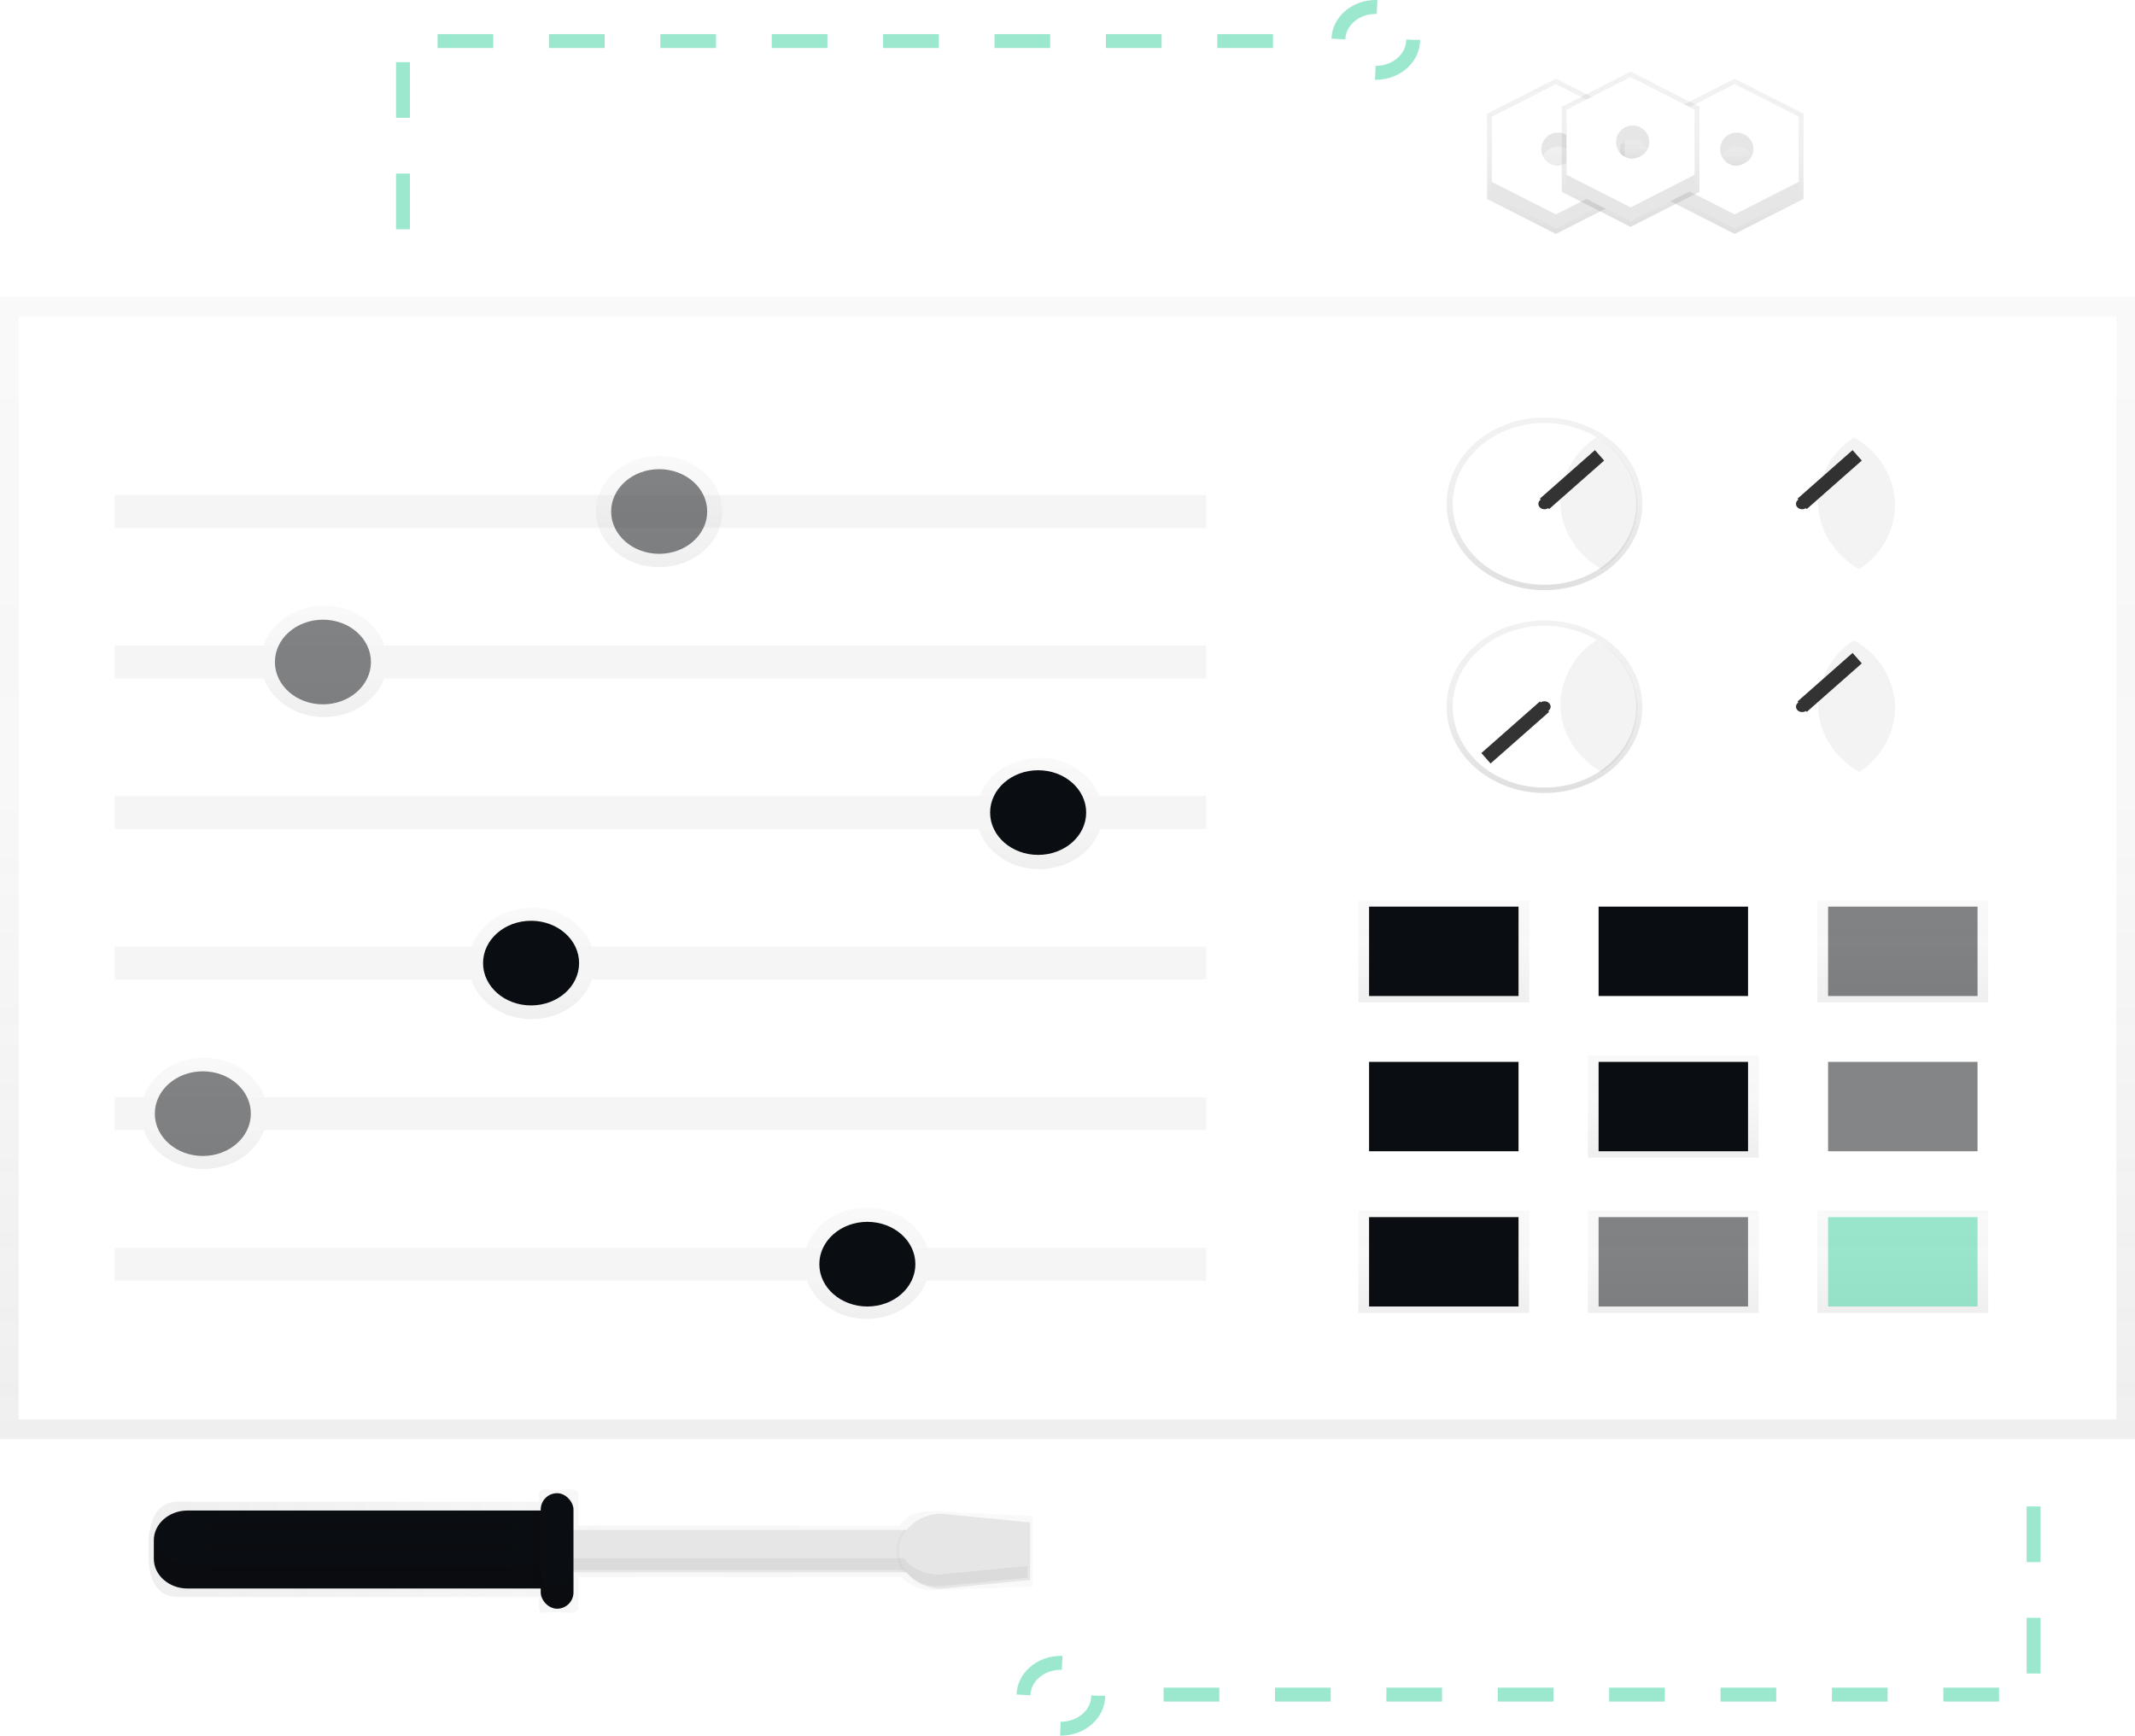 <svg id="undraw_control_panel1_20gm_1_" data-name="undraw_control_panel1_20gm (1)" xmlns="http://www.w3.org/2000/svg" xmlns:xlink="http://www.w3.org/1999/xlink" width="460" height="374" viewBox="0 0 460 374">
  <defs>
    <linearGradient id="linear-gradient" x1="0.5" y1="1" x2="0.5" gradientUnits="objectBoundingBox">
      <stop offset="0" stop-color="gray" stop-opacity="0.251"/>
      <stop offset="0.54" stop-color="gray" stop-opacity="0.122"/>
      <stop offset="1" stop-color="gray" stop-opacity="0.102"/>
    </linearGradient>
    <linearGradient id="linear-gradient-8" x1="0.5" x2="0.5" y2="0" xlink:href="#linear-gradient"/>
    <linearGradient id="linear-gradient-17" x1="0" y1="0.5" x2="1" y2="0.5" xlink:href="#linear-gradient"/>
    <linearGradient id="linear-gradient-19" x1="0.5" x2="0.5" y2="-0.001" xlink:href="#linear-gradient"/>
    <linearGradient id="linear-gradient-20" x1="0.5" x2="0.5" y2="0" xlink:href="#linear-gradient"/>
    <linearGradient id="linear-gradient-24" x1="0.5" x2="0.5" y2="0" xlink:href="#linear-gradient"/>
  </defs>
  <rect id="Rectangle_223" data-name="Rectangle 223" width="460" height="246.171" transform="translate(0 63.914)" opacity="0.5" fill="url(#linear-gradient)"/>
  <rect id="Rectangle_224" data-name="Rectangle 224" width="451.948" height="237.701" transform="translate(4.026 68.147)" fill="#fff"/>
  <rect id="Rectangle_225" data-name="Rectangle 225" width="235.176" height="7.097" transform="translate(24.726 106.667)" fill="#f5f5f5"/>
  <ellipse id="Ellipse_158" data-name="Ellipse 158" cx="13.602" cy="11.99" rx="13.602" ry="11.99" transform="translate(128.421 98.226)" opacity="0.5" fill="url(#linear-gradient)"/>
  <ellipse id="Ellipse_159" data-name="Ellipse 159" cx="13.602" cy="11.99" rx="13.602" ry="11.99" transform="translate(56.205 130.528)" opacity="0.5" fill="url(#linear-gradient)"/>
  <ellipse id="Ellipse_160" data-name="Ellipse 160" cx="13.602" cy="11.99" rx="13.602" ry="11.99" transform="translate(210.337 163.305)" opacity="0.5" fill="url(#linear-gradient)"/>
  <ellipse id="Ellipse_161" data-name="Ellipse 161" cx="13.602" cy="11.99" rx="13.602" ry="11.99" transform="translate(100.935 195.608)" opacity="0.5" fill="url(#linear-gradient)"/>
  <ellipse id="Ellipse_162" data-name="Ellipse 162" cx="13.602" cy="11.99" rx="13.602" ry="11.99" transform="translate(30.336 227.91)" opacity="0.5" fill="url(#linear-gradient)"/>
  <ellipse id="Ellipse_163" data-name="Ellipse 163" cx="13.602" cy="11.99" rx="13.602" ry="11.99" transform="translate(173.151 260.212)" opacity="0.5" fill="url(#linear-gradient)"/>
  <ellipse id="Ellipse_164" data-name="Ellipse 164" cx="10.347" cy="9.121" rx="10.347" ry="9.121" transform="translate(131.676 101.095)" fill="#0a0d11" opacity="0.5"/>
  <rect id="Rectangle_226" data-name="Rectangle 226" width="235.176" height="7.097" transform="translate(24.726 139.103)" fill="#f5f5f5"/>
  <ellipse id="Ellipse_165" data-name="Ellipse 165" cx="10.347" cy="9.121" rx="10.347" ry="9.121" transform="translate(59.228 133.53)" fill="#0a0d11" opacity="0.5"/>
  <rect id="Rectangle_227" data-name="Rectangle 227" width="235.176" height="7.097" transform="translate(24.726 171.542)" fill="#f5f5f5"/>
  <ellipse id="Ellipse_166" data-name="Ellipse 166" cx="10.347" cy="9.121" rx="10.347" ry="9.121" transform="translate(213.328 165.97)" fill="#0a0d11"/>
  <rect id="Rectangle_228" data-name="Rectangle 228" width="235.176" height="7.097" transform="translate(24.726 203.978)" fill="#f5f5f5"/>
  <ellipse id="Ellipse_167" data-name="Ellipse 167" cx="10.347" cy="9.121" rx="10.347" ry="9.121" transform="translate(104.077 198.406)" fill="#0a0d11"/>
  <rect id="Rectangle_229" data-name="Rectangle 229" width="235.176" height="7.097" transform="translate(24.726 236.418)" fill="#f5f5f5"/>
  <ellipse id="Ellipse_168" data-name="Ellipse 168" cx="10.347" cy="9.121" rx="10.347" ry="9.121" transform="translate(33.354 230.845)" fill="#0a0d11" opacity="0.5"/>
  <rect id="Rectangle_230" data-name="Rectangle 230" width="235.176" height="7.097" transform="translate(24.726 268.853)" fill="#f5f5f5"/>
  <ellipse id="Ellipse_169" data-name="Ellipse 169" cx="10.347" cy="9.121" rx="10.347" ry="9.121" transform="translate(176.53 263.281)" fill="#0a0d11"/>
  <rect id="Rectangle_231" data-name="Rectangle 231" width="36.798" height="22.013" transform="translate(292.674 193.988)" opacity="0.5" fill="url(#linear-gradient-8)"/>
  <rect id="Rectangle_232" data-name="Rectangle 232" width="36.798" height="22.013" transform="translate(342.126 193.988)" opacity="0.5" fill="url(#linear-gradient-8)"/>
  <rect id="Rectangle_233" data-name="Rectangle 233" width="36.798" height="22.013" transform="translate(391.578 193.988)" opacity="0.5" fill="url(#linear-gradient-8)"/>
  <rect id="Rectangle_234" data-name="Rectangle 234" width="36.798" height="22.013" transform="translate(292.674 227.439)" opacity="0.5" fill="url(#linear-gradient-8)"/>
  <rect id="Rectangle_235" data-name="Rectangle 235" width="36.798" height="22.013" transform="translate(342.126 227.439)" opacity="0.5" fill="url(#linear-gradient-8)"/>
  <rect id="Rectangle_236" data-name="Rectangle 236" width="36.798" height="22.013" transform="translate(391.578 227.439)" opacity="0.5" fill="url(#linear-gradient-8)"/>
  <rect id="Rectangle_237" data-name="Rectangle 237" width="36.798" height="22.013" transform="translate(292.674 260.886)" opacity="0.5" fill="url(#linear-gradient)"/>
  <rect id="Rectangle_238" data-name="Rectangle 238" width="36.798" height="22.013" transform="translate(342.126 260.886)" opacity="0.5" fill="url(#linear-gradient)"/>
  <rect id="Rectangle_239" data-name="Rectangle 239" width="36.798" height="22.013" transform="translate(391.578 260.886)" opacity="0.5" fill="url(#linear-gradient)"/>
  <rect id="Rectangle_240" data-name="Rectangle 240" width="32.201" height="19.258" transform="translate(294.976 195.361)" fill="#0a0d11"/>
  <rect id="Rectangle_241" data-name="Rectangle 241" width="32.201" height="19.258" transform="translate(344.427 195.361)" fill="#0a0d11"/>
  <rect id="Rectangle_242" data-name="Rectangle 242" width="32.201" height="19.258" transform="translate(393.874 195.361)" fill="#0a0d11" opacity="0.5"/>
  <rect id="Rectangle_243" data-name="Rectangle 243" width="32.201" height="19.258" transform="translate(294.976 228.812)" fill="#0a0d11"/>
  <rect id="Rectangle_244" data-name="Rectangle 244" width="32.201" height="19.258" transform="translate(344.427 228.812)" fill="#0a0d11"/>
  <rect id="Rectangle_245" data-name="Rectangle 245" width="32.201" height="19.258" transform="translate(393.874 228.812)" fill="#0a0d11" opacity="0.5"/>
  <rect id="Rectangle_246" data-name="Rectangle 246" width="32.201" height="19.258" transform="translate(294.976 262.264)" fill="#0a0d11"/>
  <rect id="Rectangle_247" data-name="Rectangle 247" width="32.201" height="19.258" transform="translate(344.427 262.264)" fill="#0a0d11" opacity="0.5"/>
  <rect id="Rectangle_248" data-name="Rectangle 248" width="32.201" height="19.258" transform="translate(393.874 262.264)" fill="#3ad29f" opacity="0.5"/>
  <path id="Path_334" data-name="Path 334" d="M401.873,736.635c-3.234,0-5.632.475-7.335,3.088H325.21v-6.584c0-1.71-2.479-1.069-4.112-1.069h-1.353c-1.617,0-2.964-.641-2.964,1.069v1.468H238.918c-4.031,0-5.632,3.116-6.181,7.168a3.046,3.046,0,0,0-.043-.309c-.027.29-.043.584-.043.879v4.432c0,4.617,1.854,8.356,6.273,8.356h77.864v2.228c0,1.71,1.326,1.069,2.964,1.069H321.1c1.617,0,4.112.641,4.112-1.069v-6.5h69.753a9.8,9.8,0,0,0,1.046,1.159c2.986,1.335,3.029,1.629,5.761,1.629l21.374-.76V737.675Z" transform="translate(-200.622 -411.016)" opacity="0.5" fill="url(#linear-gradient-17)"/>
  <rect id="Rectangle_249" data-name="Rectangle 249" width="106.95" height="9.121" transform="translate(89.699 329.671)" fill="#e6e6e6"/>
  <path id="Path_335" data-name="Path 335" d="M531.58,754.91h0a7.428,7.428,0,0,0,1.617,4.56h1.347V750.35H533.2A7.428,7.428,0,0,0,531.58,754.91Z" transform="translate(-338.451 -420.674)" opacity="0.03"/>
  <path id="Path_336" data-name="Path 336" d="M560.909,757.251l-19.067,1.9c-5.06,0-9.162-3.616-9.162-8.076h0c0-4.46,4.1-8.076,9.162-8.076l19.067,1.867Z" transform="translate(-338.958 -416.816)" fill="#e6e6e6"/>
  <path id="Path_337" data-name="Path 337" d="M444.179,763.15H338.55v2.532H444.179a9.561,9.561,0,0,0,7.583,3.529l19.067-1.857v-2.532l-19.067,1.867A9.558,9.558,0,0,1,444.179,763.15Z" transform="translate(-249.449 -427.394)" opacity="0.05"/>
  <path id="Path_338" data-name="Path 338" d="M68.775,683.53h77.492v16.807H68.775c-4.018,0-7.276-2.871-7.276-6.413v-3.995C61.509,686.393,64.764,683.53,68.775,683.53Z" transform="translate(-28.356 -358.044)" fill="#0a0d11"/>
  <rect id="Rectangle_250" data-name="Rectangle 250" width="7.06" height="24.896" rx="3.53" transform="translate(116.5 321.752)" fill="#0a0d11"/>
  <rect id="Rectangle_251" data-name="Rectangle 251" width="1.412" height="16.807" transform="translate(115.088 325.486)" opacity="0.05"/>
  <rect id="Rectangle_252" data-name="Rectangle 252" width="64.967" height="1.245" transform="translate(45.173 328.598)" opacity="0.05"/>
  <rect id="Rectangle_253" data-name="Rectangle 253" width="64.967" height="1.245" transform="translate(45.173 332.954)" opacity="0.05"/>
  <rect id="Rectangle_254" data-name="Rectangle 254" width="64.967" height="1.245" transform="translate(45.173 337.314)" opacity="0.05"/>
  <path id="Path_339" data-name="Path 339" d="M322.286,763.829h-1.31A2.718,2.718,0,0,1,318.1,761.3v-1.824H242.531c-3.971,0-7.3-2.642-7.717-6.123a6.1,6.1,0,0,0-.043.722v3.121c0,3.778,3.474,6.841,7.76,6.841H318.1v1.824a2.718,2.718,0,0,0,2.872,2.532h1.31a2.718,2.718,0,0,0,2.872-2.532V761.3a2.718,2.718,0,0,1-2.867,2.532Z" transform="translate(-201.599 -422.249)" opacity="0.05"/>
  <path id="Path_340" data-name="Path 340" d="M680.826,34.04,666,41.588v18.36l14.826,7.544,14.826-7.544V41.588Z" transform="translate(-307.076 -17.082)" fill="url(#linear-gradient)"/>
  <path id="Path_341" data-name="Path 341" d="M863.365,127.022a4.432,4.432,0,0,1-3.934-2.194,4.625,4.625,0,0,1,7.868,0A4.432,4.432,0,0,1,863.365,127.022Z" transform="translate(-489.614 -91.144)" opacity="0.5" fill="url(#linear-gradient-19)"/>
  <path id="Path_342" data-name="Path 342" d="M854.922,100.88l-13.8,7.021v14.047l13.8,7.016,13.8-7.021V107.906Zm0,17.576a3.577,3.577,0,1,1,4.026-3.548,3.346,3.346,0,0,1-1.172,2.521,4.315,4.315,0,0,1-2.854,1.046Z" transform="translate(-481.172 -79.723)" fill="#e6e6e6"/>
  <path id="Path_343" data-name="Path 343" d="M854.922,94.48l-13.8,7.021v14.047l13.8,7.021,13.8-7.021V101.506Zm0,17.576a3.577,3.577,0,1,1,4.026-3.553,3.345,3.345,0,0,1-1.169,2.525,4.314,4.314,0,0,1-2.856,1.048Z" transform="translate(-481.172 -76.363)" fill="#fff"/>
  <path id="Path_344" data-name="Path 344" d="M609.341,34.04,594.51,41.588v18.36l14.831,7.544,14.826-7.544V41.588Z" transform="translate(-274.113 -17.082)" fill="url(#linear-gradient-20)"/>
  <path id="Path_345" data-name="Path 345" d="M791.885,127.022a4.432,4.432,0,0,1-3.934-2.194,4.625,4.625,0,0,1,7.868,0A4.433,4.433,0,0,1,791.885,127.022Z" transform="translate(-456.657 -91.144)" opacity="0.5" fill="url(#linear-gradient-19)"/>
  <path id="Path_346" data-name="Path 346" d="M783.442,100.88l-13.8,7.021v14.047l13.8,7.016,13.8-7.021V107.906Zm0,17.576a3.577,3.577,0,1,1,4.026-3.548,3.346,3.346,0,0,1-1.171,2.521,4.315,4.315,0,0,1-2.854,1.046Z" transform="translate(-448.214 -79.723)" fill="#e6e6e6"/>
  <path id="Path_347" data-name="Path 347" d="M783.442,94.48l-13.8,7.021v14.047l13.8,7.021,13.8-7.021V101.506Zm0,17.576a3.577,3.577,0,1,1,4.026-3.548,3.346,3.346,0,0,1-1.171,2.521,4.315,4.315,0,0,1-2.854,1.046Z" transform="translate(-448.214 -76.363)" fill="#fff"/>
  <path id="Path_348" data-name="Path 348" d="M639.216,30.84,624.39,38.388V56.743l14.826,7.548,14.826-7.548V38.388Z" transform="translate(-287.89 -15.403)" fill="url(#linear-gradient)"/>
  <path id="Path_349" data-name="Path 349" d="M821.754,123.822a4.432,4.432,0,0,1-3.934-2.194,4.625,4.625,0,0,1,7.868,0A4.432,4.432,0,0,1,821.754,123.822Z" transform="translate(-470.429 -89.464)" opacity="0.5" fill="url(#linear-gradient-19)"/>
  <path id="Path_350" data-name="Path 350" d="M813.312,97.68l-13.8,7.021v14.032l13.8,7.021,13.8-7.021V104.706Zm0,17.576a3.577,3.577,0,1,1,4.026-3.548,3.346,3.346,0,0,1-1.171,2.521,4.315,4.315,0,0,1-2.854,1.046Z" transform="translate(-461.986 -78.043)" fill="#e6e6e6"/>
  <path id="Path_351" data-name="Path 351" d="M813.312,91.28,799.51,98.3v14.047l13.8,7.021,13.8-7.021V98.306Zm0,17.576a3.577,3.577,0,1,1,4.026-3.548,3.346,3.346,0,0,1-1.171,2.521,4.315,4.315,0,0,1-2.854,1.046Z" transform="translate(-461.986 -74.683)" fill="#fff"/>
  <path id="Path_352" data-name="Path 352" d="M161.11,57.519V16.97h190.9" transform="translate(-74.284 -8.121)" fill="none" stroke="#3ad29f" stroke-miterlimit="10" stroke-width="3" stroke-dasharray="12" opacity="0.5"/>
  <ellipse id="Ellipse_170" data-name="Ellipse 170" cx="8.052" cy="7.097" rx="8.052" ry="7.097" transform="translate(288.363 1.5)" fill="none" stroke="#3ad29f" stroke-miterlimit="10" stroke-width="3" stroke-dasharray="12" opacity="0.5"/>
  <path id="Path_353" data-name="Path 353" d="M649.684,681.67v40.549H458.78" transform="translate(-211.532 -357.067)" fill="none" stroke="#3ad29f" stroke-miterlimit="10" stroke-width="3" stroke-dasharray="12" opacity="0.5"/>
  <ellipse id="Ellipse_171" data-name="Ellipse 171" cx="8.052" cy="7.097" rx="8.052" ry="7.097" transform="translate(220.512 358.306)" fill="none" stroke="#3ad29f" stroke-miterlimit="10" stroke-width="3" stroke-dasharray="12" opacity="0.5"/>
  <ellipse id="Ellipse_172" data-name="Ellipse 172" cx="21.094" cy="18.593" rx="21.094" ry="18.593" transform="translate(311.677 89.979)" fill="url(#linear-gradient-24)"/>
  <ellipse id="Ellipse_173" data-name="Ellipse 173" cx="19.773" cy="17.429" rx="19.773" ry="17.429" transform="translate(312.997 91.143)" fill="#fff"/>
  <ellipse id="Ellipse_174" data-name="Ellipse 174" cx="1.32" cy="1.164" rx="1.32" ry="1.164" transform="translate(331.45 107.408)" fill="#333"/>
  <line id="Line_24" data-name="Line 24" y1="10.455" x2="11.862" transform="translate(332.77 98.117)" fill="none" stroke="#333" stroke-miterlimit="10" stroke-width="3"/>
  <path id="Path_354" data-name="Path 354" d="M797.05,268.633c0,5.848,3.325,11.306,8.86,14.531a16.722,16.722,0,0,0,7.74-14.433,17.072,17.072,0,0,0-8.844-13.931A16.771,16.771,0,0,0,797.05,268.633Z" transform="translate(-460.852 -160.526)" opacity="0.05"/>
  <ellipse id="Ellipse_175" data-name="Ellipse 175" cx="21.094" cy="18.593" rx="21.094" ry="18.593" transform="translate(367.186 89.979)" fill="url(#linear-gradient-24)"/>
  <ellipse id="Ellipse_176" data-name="Ellipse 176" cx="19.773" cy="17.429" rx="19.773" ry="17.429" transform="translate(368.507 91.143)" fill="#fff"/>
  <ellipse id="Ellipse_177" data-name="Ellipse 177" cx="1.32" cy="1.164" rx="1.32" ry="1.164" transform="translate(386.959 107.408)" fill="#333"/>
  <line id="Line_25" data-name="Line 25" y1="10.455" x2="11.862" transform="translate(388.28 98.117)" fill="none" stroke="#333" stroke-miterlimit="10" stroke-width="3"/>
  <path id="Path_355" data-name="Path 355" d="M900.05,268.633c0,5.848,3.325,11.306,8.86,14.531a16.723,16.723,0,0,0,7.74-14.433A17.072,17.072,0,0,0,907.8,254.8,16.771,16.771,0,0,0,900.05,268.633Z" transform="translate(-508.343 -160.526)" opacity="0.05"/>
  <ellipse id="Ellipse_178" data-name="Ellipse 178" cx="21.094" cy="18.593" rx="21.094" ry="18.593" transform="translate(311.677 133.682)" fill="url(#linear-gradient-24)"/>
  <ellipse id="Ellipse_179" data-name="Ellipse 179" cx="19.773" cy="17.429" rx="19.773" ry="17.429" transform="translate(312.997 134.846)" fill="#fff"/>
  <ellipse id="Ellipse_180" data-name="Ellipse 180" cx="1.32" cy="1.164" rx="1.32" ry="1.164" transform="translate(331.45 151.111)" fill="#333"/>
  <line id="Line_26" data-name="Line 26" x1="12.611" y2="11.116" transform="translate(320.16 152.275)" fill="none" stroke="#333" stroke-miterlimit="10" stroke-width="3"/>
  <path id="Path_356" data-name="Path 356" d="M797.05,360.633c0,5.848,3.325,11.306,8.86,14.531a16.722,16.722,0,0,0,7.74-14.433,17.072,17.072,0,0,0-8.844-13.931A16.771,16.771,0,0,0,797.05,360.633Z" transform="translate(-460.852 -208.823)" opacity="0.05"/>
  <ellipse id="Ellipse_181" data-name="Ellipse 181" cx="21.094" cy="18.593" rx="21.094" ry="18.593" transform="translate(367.186 133.682)" fill="url(#linear-gradient-24)"/>
  <ellipse id="Ellipse_182" data-name="Ellipse 182" cx="19.773" cy="17.429" rx="19.773" ry="17.429" transform="translate(368.507 134.846)" fill="#fff"/>
  <ellipse id="Ellipse_183" data-name="Ellipse 183" cx="1.32" cy="1.164" rx="1.32" ry="1.164" transform="translate(386.959 151.111)" fill="#333"/>
  <line id="Line_27" data-name="Line 27" y1="10.455" x2="11.862" transform="translate(388.28 141.82)" fill="none" stroke="#333" stroke-miterlimit="10" stroke-width="3"/>
  <path id="Path_357" data-name="Path 357" d="M900.05,360.633c0,5.848,3.325,11.306,8.86,14.531a16.723,16.723,0,0,0,7.74-14.433A17.072,17.072,0,0,0,907.8,346.8,16.771,16.771,0,0,0,900.05,360.633Z" transform="translate(-508.343 -208.823)" opacity="0.05"/>
</svg>

